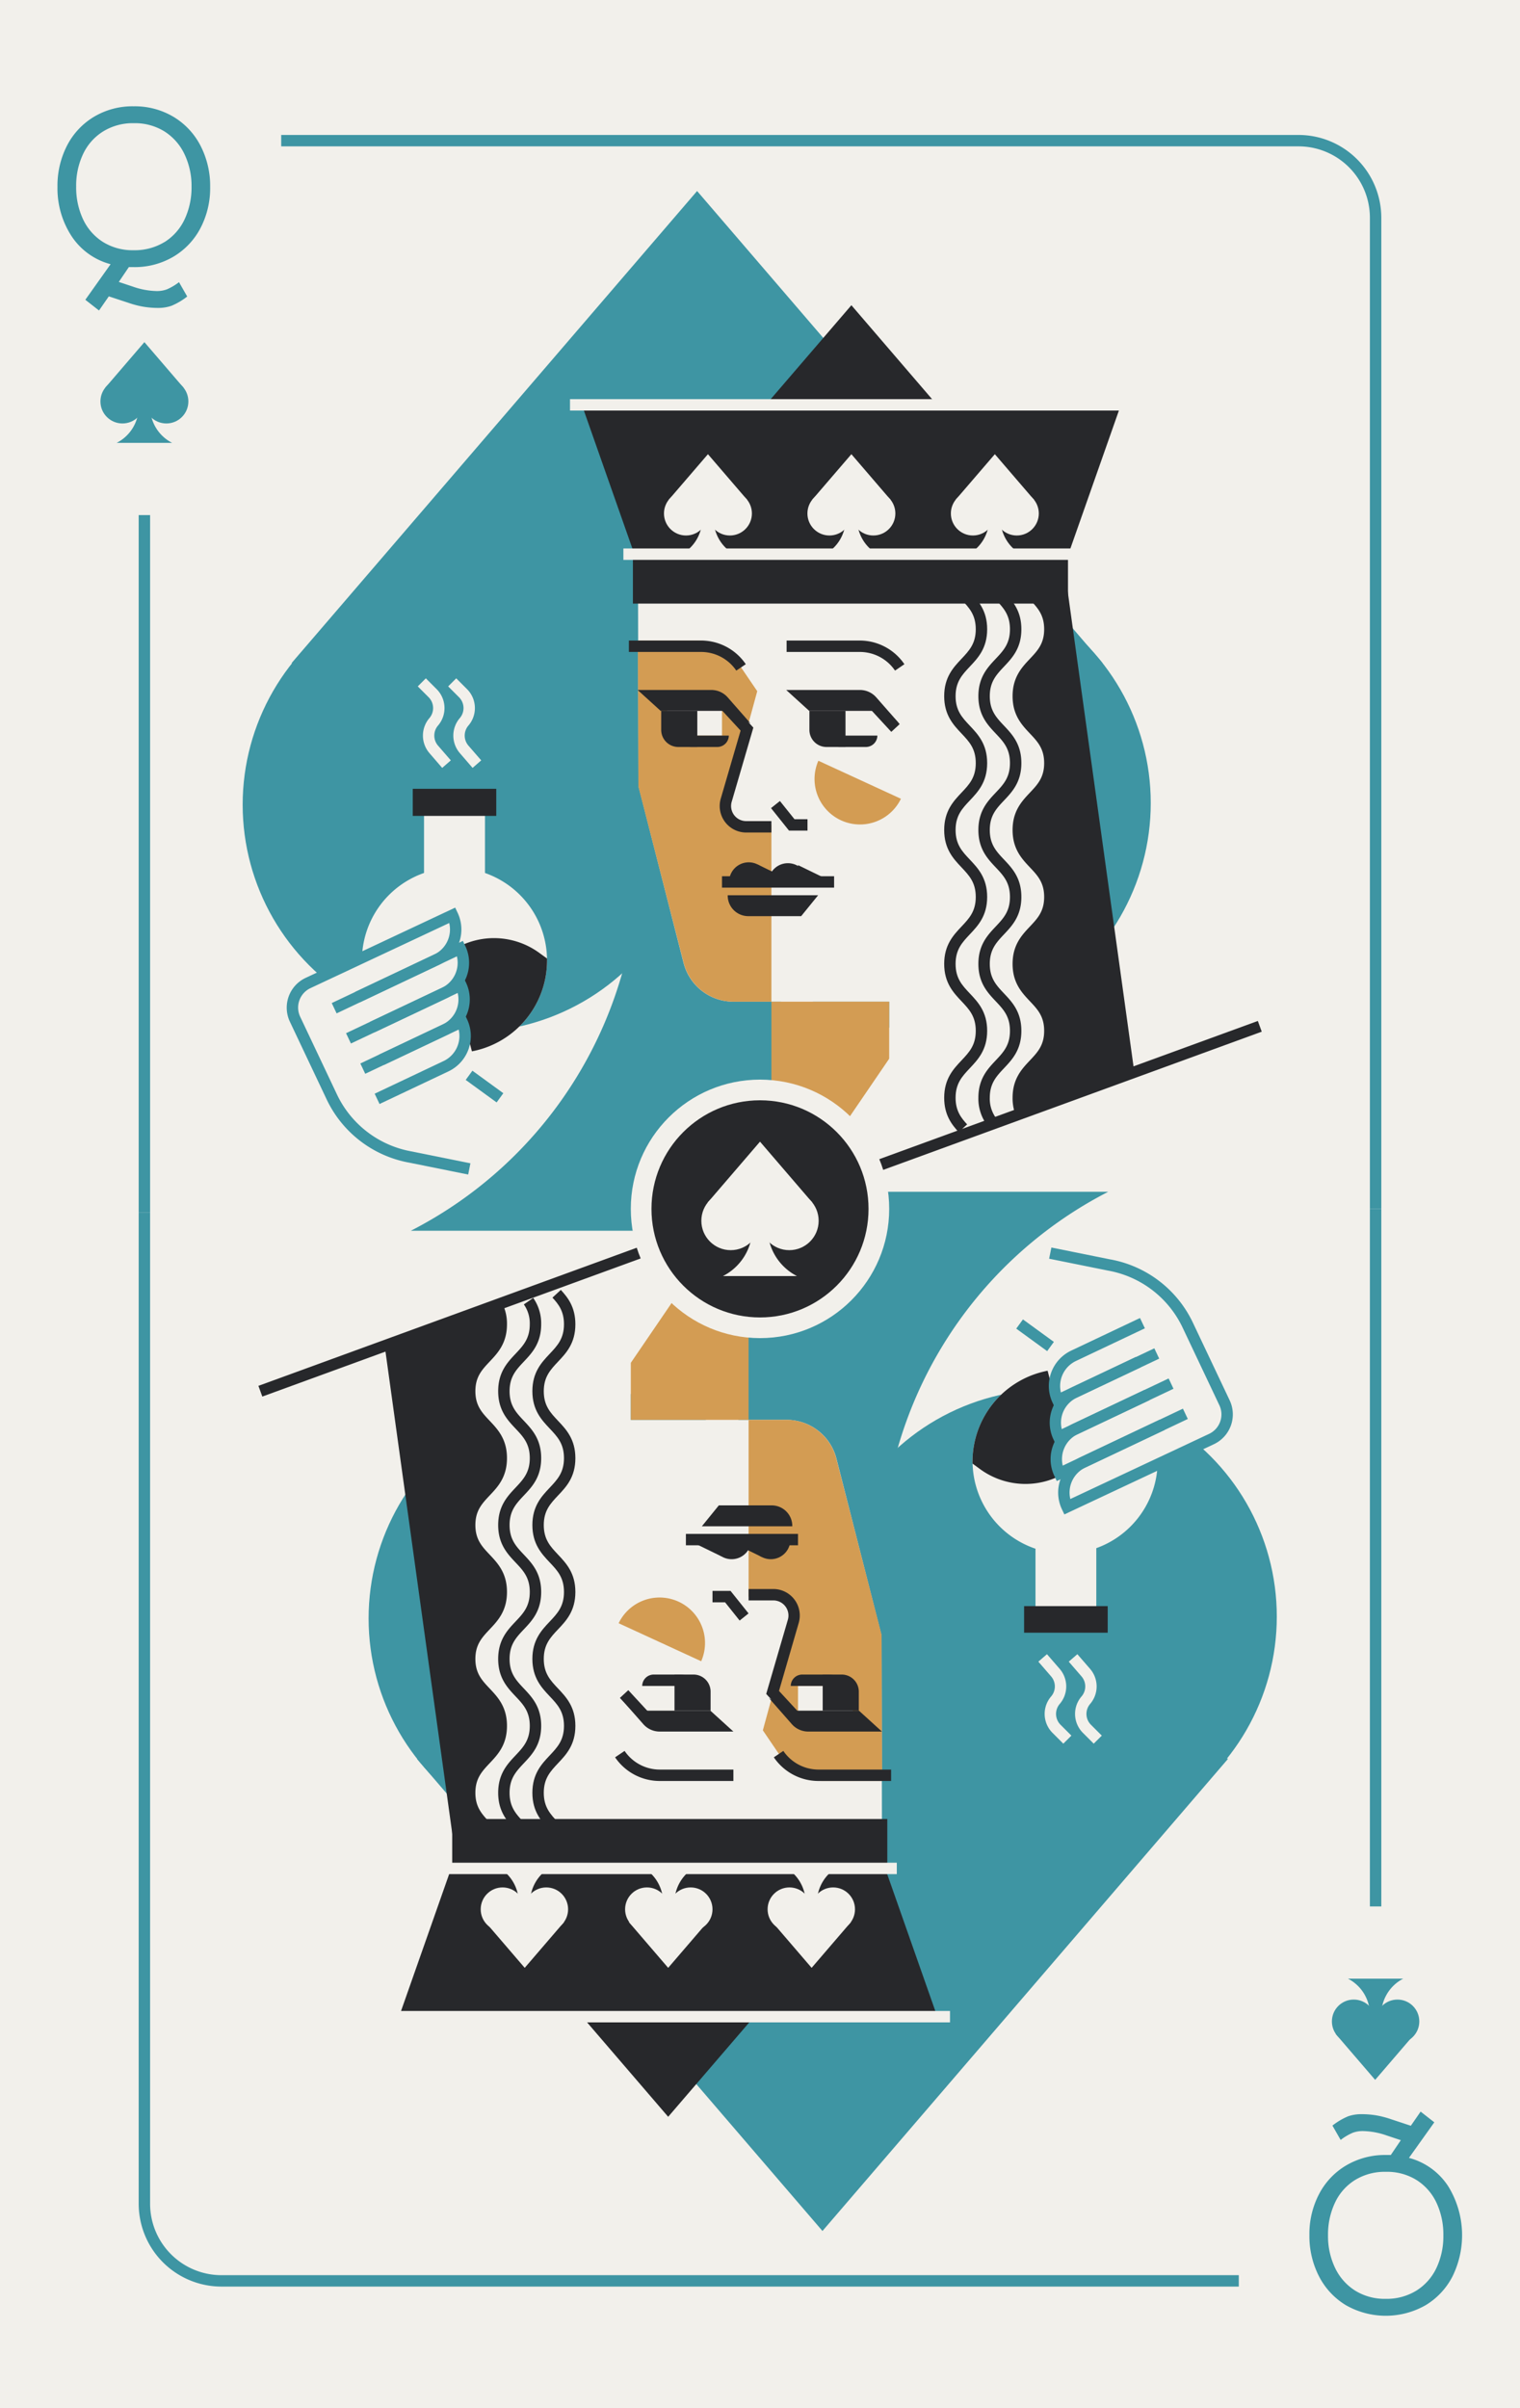 <svg xmlns="http://www.w3.org/2000/svg" viewBox="0 0 800 1267"><defs><style>.cls-1{fill:#f2f0eb;}.cls-2{fill:#3e95a3;}.cls-3{fill:#d39c53;}.cls-4{fill:#27282b;}</style></defs><title>Qs</title><g id="Layer_2" data-name="Layer 2"><rect class="cls-1" width="800" height="1267"/></g><g id="Layer_1" data-name="Layer 1"><polygon class="cls-2" points="580.34 348.9 366.88 416.93 153.43 348.9 366.89 100.5 580.34 348.9"/><circle class="cls-2" cx="247.29" cy="423.36" r="119.57"/><circle class="cls-2" cx="486.09" cy="422.49" r="119.57"/><path class="cls-2" d="M430,647.5H216.25A219.64,219.64,0,0,0,335.82,452V358.52H398V452a219.44,219.44,0,0,0,35.52,119.76Z"/><path class="cls-1" d="M557,527l-89,30V527H386a27.06,27.06,0,0,1-26.23-20.38L336,413.47,335.72,259H556.57Z"/><path class="cls-3" d="M335.71,337H367a25.43,25.43,0,0,1,21,11.14l10.55,15.51L382.7,421.72A9.72,9.72,0,0,0,392.08,434H406v93H386.07a27.08,27.08,0,0,1-26.22-20.33L336,413.85Z"/><path class="cls-4" d="M471.07,352.82A22.42,22.42,0,0,0,452.51,343H414v-6h38.51A28.4,28.4,0,0,1,476,349.45Z"/><path class="cls-4" d="M387.52,352.82A22.4,22.4,0,0,0,369,343H331v-6h38a28.41,28.41,0,0,1,23.52,12.45Z"/><polygon class="cls-3" points="468 556.99 406 647.85 406 527 468 527 468 556.99"/><path class="cls-4" d="M421.67,482H393.84A10.84,10.84,0,0,1,383,471.16V471h47.6Z"/><path class="cls-4" d="M404.38,464H383.74a10.32,10.32,0,0,1,20.64,0Z"/><path class="cls-4" d="M425,464H404.38A10.32,10.32,0,0,1,425,464Z"/><polygon class="cls-4" points="420.01 455.15 438.19 464 420.5 464 420.01 455.15"/><polygon class="cls-4" points="398.85 454.86 417.56 464 399.86 464 398.85 454.86"/><polygon class="cls-1" points="471.57 385 439.07 385 430.4 372 463.98 372 471.57 385"/><polygon class="cls-1" points="380 387 358.58 387 350.01 372 376.79 368.79 380 374.15 380 387"/><path class="cls-4" d="M384,374H347.7l-12.1-11h38.78a11.48,11.48,0,0,1,8.65,3.93l12,13.67Z"/><path class="cls-4" d="M377.53,393H363.74a10.85,10.85,0,0,1-9.71-6h29.56A6.07,6.07,0,0,1,377.53,393Z"/><path class="cls-4" d="M348,374h19a0,0,0,0,1,0,0v19a0,0,0,0,1,0,0H357a9,9,0,0,1-9-9V374a0,0,0,0,1,0,0Z"/><polygon class="cls-1" points="458 387 436.58 387 428.01 372 454.79 368.79 458 374.15 458 387"/><path class="cls-4" d="M461.09,374h-35.2l-12.1-11h38.78a11.48,11.48,0,0,1,8.65,3.93l12,13.67Z"/><path class="cls-4" d="M455.72,393H441.93a10.85,10.85,0,0,1-9.71-6h29.56A6.07,6.07,0,0,1,455.72,393Z"/><path class="cls-4" d="M426,374h19a0,0,0,0,1,0,0v19a0,0,0,0,1,0,0H435a9,9,0,0,1-9-9V374a0,0,0,0,1,0,0Z"/><path class="cls-3" d="M474.17,420.24a23.92,23.92,0,0,1-43.45-20Z"/><path class="cls-4" d="M406,438H392.74a13.94,13.94,0,0,1-13.39-17.84l10.44-35.78-11.7-12.68,4.41-4.07,14,15.17-11.39,39A7.95,7.95,0,0,0,392.74,432H406Z"/><polygon class="cls-4" points="425 437 415.27 437 405.8 425.16 410.48 421.42 418.15 431 425 431 425 437"/><rect class="cls-4" x="380" y="461" width="59" height="6"/><rect class="cls-4" x="461.87" y="366.56" width="6" height="18.95" transform="translate(-131.77 415.05) rotate(-42.71)"/><path class="cls-1" d="M287.92,505.29a48.71,48.71,0,0,1-97.42,0c0-.34,0-.7,0-1a48.71,48.71,0,0,1,97.41,1Z"/><rect class="cls-1" x="223.17" y="420.94" width="32.08" height="47.52"/><rect class="cls-4" x="217.23" y="415" width="43.96" height="14.26"/><path class="cls-4" d="M190.5,505.29a48.71,48.71,0,0,0,97.42,0c0-.34,0-.7,0-1l-4-2.9a40.45,40.45,0,0,0-45.44-1.63,40.4,40.4,0,0,1-38,2.68S190.5,502.87,190.5,505.29Z"/><path class="cls-1" d="M256.74,585.33,243,532.46s3.77-5.39-.39-14.17l-8.83,4.19a17.59,17.59,0,0,0,8.37-23.43l-12.37,5.85a17.59,17.59,0,0,0,8.37-23.43L162,517.24a14.17,14.17,0,0,0-6.75,18.87l19.42,41a56.86,56.86,0,0,0,41.54,31.66l13.51,2.37Z"/><path class="cls-2" d="M184.7,549l-2.57-5.42,50.35-23.84a14.62,14.62,0,0,0,8-16.6l-51,24.16-2.56-5.42,56.7-26.86,1.29,2.71a20.6,20.6,0,0,1-9.8,27.43Z"/><path class="cls-2" d="M192.23,564.93l-2.57-5.42L232.94,539a14.59,14.59,0,0,0,7.95-16.59l-43.64,20.66-2.56-5.42L244,514.3l1.28,2.71a20.61,20.61,0,0,1-9.8,27.42Z"/><path class="cls-2" d="M199.76,580.83l-2.57-5.42,36.22-17.15a14.63,14.63,0,0,0,8-16.59L202,560.33l-2.57-5.42,45.11-21.37,1.28,2.72A20.59,20.59,0,0,1,236,563.68Z"/><path class="cls-2" d="M246.41,617.94l-30.84-6.22a59.9,59.9,0,0,1-43.65-33.32l-19.36-40.89a17.3,17.3,0,0,1,8.23-23l78.78-37,1.28,2.7a20.59,20.59,0,0,1-9.8,27.42l-53.88,25.52-2.57-5.42,53.89-25.52a14.61,14.61,0,0,0,7.94-16.6L163.34,519.9a11.3,11.3,0,0,0-5.36,15l19.36,40.89a53.94,53.94,0,0,0,39.35,30l30.9,6.24Z"/><rect class="cls-2" x="252" y="561.62" width="6" height="20.12" transform="translate(-357.31 441.61) rotate(-53.97)"/><path class="cls-1" d="M232.73,404,226,396.2a14.13,14.13,0,0,1,0-18.4,8.07,8.07,0,0,0-.39-10.95l-5.73-5.73,4.24-4.24,5.73,5.73a14.08,14.08,0,0,1,.68,19.12,8.1,8.1,0,0,0,0,10.54l6.74,7.77Z"/><path class="cls-1" d="M248.73,404,242,396.2a14.13,14.13,0,0,1,0-18.4,8.07,8.07,0,0,0-.39-10.95l-5.73-5.73,4.24-4.24,5.73,5.73a14.08,14.08,0,0,1,.68,19.12,8.1,8.1,0,0,0,0,10.54l6.74,7.77Z"/><path class="cls-4" d="M504.59,595.65c-3.7-4-7.65-9.09-7.65-18.1,0-10,4.85-15.13,9.13-19.67,4-4.26,7.49-7.93,7.49-15.55s-3.47-11.29-7.49-15.55c-4.28-4.53-9.13-9.67-9.13-19.66s4.85-15.14,9.13-19.67c4-4.26,7.49-7.94,7.49-15.55s-3.47-11.29-7.49-15.55c-4.28-4.53-9.13-9.67-9.13-19.67s4.85-15.15,9.13-19.67c4-4.24,7.49-7.91,7.49-15.54s-3.47-11.29-7.49-15.55c-4.28-4.53-9.13-9.67-9.13-19.66s4.85-15.14,9.13-19.67c4-4.26,7.49-7.93,7.49-15.54s-3.47-11.29-7.49-15.55c-4.28-4.53-9.13-9.67-9.13-19.67s4.85-15.13,9.13-19.66c4-4.26,7.49-7.94,7.49-15.55h6c0,10-4.85,15.13-9.13,19.67-4,4.25-7.49,7.93-7.49,15.54s3.47,11.29,7.49,15.55c4.28,4.53,9.13,9.67,9.13,19.67s-4.85,15.13-9.13,19.66c-4,4.26-7.49,7.94-7.49,15.55s3.47,11.28,7.49,15.54c4.28,4.53,9.13,9.67,9.13,19.67s-4.85,15.15-9.13,19.67c-4,4.24-7.49,7.9-7.49,15.54s3.47,11.29,7.49,15.55c4.28,4.53,9.13,9.67,9.13,19.67s-4.85,15.13-9.13,19.67c-4,4.26-7.49,7.93-7.49,15.55s3.47,11.29,7.49,15.55c4.28,4.53,9.13,9.67,9.13,19.66s-4.85,15.14-9.13,19.67c-4,4.26-7.49,7.94-7.49,15.55,0,6.86,2.87,10.55,6.07,14Z"/><path class="cls-4" d="M519.12,591.39a23.27,23.27,0,0,1-4.18-13.84c0-10,4.85-15.13,9.13-19.67,4-4.26,7.49-7.93,7.49-15.55s-3.47-11.29-7.49-15.55c-4.28-4.53-9.13-9.67-9.13-19.66s4.85-15.14,9.13-19.67c4-4.26,7.49-7.94,7.49-15.55s-3.47-11.29-7.49-15.55c-4.28-4.53-9.13-9.67-9.13-19.67s4.85-15.15,9.13-19.67c4-4.24,7.49-7.91,7.49-15.54s-3.47-11.29-7.49-15.55c-4.28-4.53-9.13-9.67-9.13-19.66s4.85-15.14,9.13-19.67c4-4.26,7.49-7.93,7.49-15.54s-3.47-11.29-7.49-15.55c-4.28-4.53-9.13-9.67-9.13-19.67s4.85-15.13,9.13-19.66c4-4.26,7.49-7.94,7.49-15.55h6c0,10-4.85,15.13-9.13,19.67-4,4.25-7.49,7.93-7.49,15.54s3.47,11.29,7.49,15.55c4.28,4.53,9.13,9.67,9.13,19.67s-4.85,15.13-9.13,19.66c-4,4.26-7.49,7.94-7.49,15.55s3.47,11.28,7.49,15.54c4.28,4.53,9.13,9.67,9.13,19.67s-4.85,15.15-9.13,19.67c-4,4.24-7.49,7.9-7.49,15.54s3.47,11.29,7.49,15.55c4.28,4.53,9.13,9.67,9.13,19.67s-4.85,15.13-9.13,19.67c-4,4.26-7.49,7.93-7.49,15.55s3.47,11.29,7.49,15.55c4.28,4.53,9.13,9.67,9.13,19.66s-4.85,15.14-9.13,19.67c-4,4.26-7.49,7.94-7.49,15.55A17.26,17.26,0,0,0,524.06,588Z"/><path class="cls-4" d="M534.84,587.32a24.12,24.12,0,0,1-1.9-9.77c0-10,4.85-15.13,9.13-19.67,4-4.26,7.49-7.93,7.49-15.55s-3.47-11.29-7.49-15.55c-4.28-4.53-9.13-9.67-9.13-19.66s4.85-15.14,9.13-19.67c4-4.26,7.49-7.94,7.49-15.55s-3.47-11.29-7.49-15.55c-4.28-4.53-9.13-9.67-9.13-19.67s4.85-15.13,9.13-19.67c4-4.25,7.49-7.93,7.49-15.54s-3.47-11.29-7.49-15.55c-4.28-4.53-9.13-9.67-9.13-19.66s4.85-15.14,9.13-19.67c4-4.26,7.49-7.93,7.49-15.54s-3.47-11.29-7.49-15.55c-4.28-4.53-9.13-9.67-9.13-19.67s4.85-15.13,9.13-19.66c4-4.26,7.49-7.94,7.49-15.55h6c0,10-4.85,15.13-9.13,19.67-4,4.25-7.49,7.93-7.49,15.54s3.47,11.29,7.49,15.55c4.28,4.53,9.13,9.67,9.13,19.67s-4.85,15.13-9.13,19.66c-4,4.26-7.49,7.94-7.49,15.55s3.47,11.28,7.49,15.54c4.28,4.53,9.13,9.67,9.13,19.67s-4.85,15.13-9.13,19.66c-4,4.26-7.49,7.94-7.49,15.55s3.47,11.29,7.49,15.55c4.28,4.53,9.13,9.67,9.13,19.67s-4.85,15.13-9.13,19.67c-4,4.26-7.49,7.93-7.49,15.55s3.47,11.29,7.49,15.55c4.28,4.53,9.13,9.67,9.13,19.66s-4.85,15.14-9.13,19.67c-4,4.26-7.49,7.94-7.49,15.55a18.28,18.28,0,0,0,1.41,7.39Z"/><path class="cls-4" d="M597,564l-59.68,21.47a21.55,21.55,0,0,1-1.38-7.92c0-17.61,16.62-17.61,16.62-35.22s-16.62-17.61-16.62-35.21,16.62-17.61,16.62-35.22-16.62-17.61-16.62-35.22,16.62-17.61,16.62-35.21-16.62-17.61-16.62-35.21,16.62-17.61,16.62-35.21-16.62-17.61-16.62-35.22S555,278.61,555,261Z"/><polygon class="cls-4" points="526.54 251.87 448.1 276.87 369.65 251.87 448.1 160.58 526.54 251.87"/><polygon class="cls-4" points="590.1 212.56 488.22 212.56 306.1 212.56 342.67 316.56 553.52 316.56 590.1 212.56"/><rect class="cls-4" x="333.1" y="291.56" width="229" height="26"/><rect class="cls-1" x="328.1" y="288.56" width="240" height="6"/><rect class="cls-1" x="300" y="210" width="301" height="6"/><polygon class="cls-1" points="393.28 263.01 372.6 269.61 351.91 263.01 372.6 238.95 393.28 263.01"/><circle class="cls-1" cx="361.05" cy="270.14" r="11.59"/><circle class="cls-1" cx="384.15" cy="270.14" r="11.59"/><path class="cls-1" d="M387.19,292H358A21.3,21.3,0,0,0,369.59,273V264h6V273A21.29,21.29,0,0,0,387.19,292Z"/><polygon class="cls-1" points="468.78 263.01 448.1 269.61 427.41 263.01 448.1 238.95 468.78 263.01"/><circle class="cls-1" cx="436.55" cy="270.14" r="11.59"/><circle class="cls-1" cx="459.65" cy="270.14" r="11.59"/><path class="cls-1" d="M462.69,292H433.5A21.3,21.3,0,0,0,445.09,273V264h6V273A21.29,21.29,0,0,0,462.69,292Z"/><polygon class="cls-1" points="544.28 263.01 523.6 269.61 502.91 263.01 523.6 238.95 544.28 263.01"/><circle class="cls-1" cx="512.05" cy="270.14" r="11.59"/><circle class="cls-1" cx="535.15" cy="270.14" r="11.59"/><path class="cls-1" d="M538.19,292H509A21.3,21.3,0,0,0,520.59,273V264h6V273A21.29,21.29,0,0,0,538.19,292Z"/><path class="cls-2" d="M58.21,139a35.36,35.36,0,0,1-20.7-15,46,46,0,0,1-7.26-25.68,46.11,46.11,0,0,1,5-21.66A37.83,37.83,0,0,1,49.45,61.45a39.47,39.47,0,0,1,20.88-5.52,39.73,39.73,0,0,1,21.06,5.58,38,38,0,0,1,14.22,15.3,46.21,46.21,0,0,1,5,21.6,45.32,45.32,0,0,1-5.1,21.6,37.87,37.87,0,0,1-14.28,15.06,40.17,40.17,0,0,1-20.94,5.46H67.81l-5.28,7.8,7.56,2.52a39.75,39.75,0,0,0,12.48,2.28,15,15,0,0,0,5.28-.9,29.59,29.59,0,0,0,6.36-3.78L98.53,156a35.32,35.32,0,0,1-8.22,4.86,20.76,20.76,0,0,1-7,1.14,46.73,46.73,0,0,1-7.68-.6,49.14,49.14,0,0,1-7.8-2l-10.56-3.48-5.16,7.44-7.2-5.64Zm28.38-11.64a28.24,28.24,0,0,0,10.56-11.94,39.42,39.42,0,0,0,3.66-17.22,38.6,38.6,0,0,0-3.72-17.1A28.65,28.65,0,0,0,86.53,69.13a29.47,29.47,0,0,0-16.08-4.32,29.75,29.75,0,0,0-16.14,4.32A28.06,28.06,0,0,0,43.75,81a38.75,38.75,0,0,0-3.66,17.16,39.44,39.44,0,0,0,3.6,17.16,28.32,28.32,0,0,0,10.44,11.94,29.39,29.39,0,0,0,16.2,4.38A30,30,0,0,0,86.59,127.33Z"/><rect class="cls-2" x="73" y="271" width="6" height="367"/><path class="cls-2" d="M727,636h-6V114.54A37.58,37.58,0,0,0,683.46,77H148V71H683.46A43.59,43.59,0,0,1,727,114.54Z"/><polygon class="cls-2" points="96.68 204.07 76 210.66 55.32 204.07 76 180 96.68 204.07"/><circle class="cls-2" cx="64.45" cy="211.2" r="11.59"/><circle class="cls-2" cx="87.55" cy="211.2" r="11.59"/><path class="cls-2" d="M90.6,233H61.4A21.27,21.27,0,0,0,73,214.06V205h6v9.06A21.27,21.27,0,0,0,90.6,233Z"/><polygon class="cls-2" points="219.43 925.35 432.88 857.32 646.33 925.35 432.88 1173.75 219.43 925.35"/><circle class="cls-2" cx="552.5" cy="850.5" r="119.5"/><circle class="cls-2" cx="313.5" cy="851.5" r="119.5"/><path class="cls-2" d="M370,627H583.3A219.48,219.48,0,0,0,464,822.28V916H402V822.53a219.8,219.8,0,0,0-35.45-119.77Z"/><path class="cls-1" d="M242.56,747,332,717v30h82a27.06,27.06,0,0,1,26.23,20.38L464,860.53l.28,154.47H243Z"/><path class="cls-3" d="M464.29,937H433.05a25.43,25.43,0,0,1-21-11.14l-10.55-15.51,15.84-58.07A9.72,9.72,0,0,0,407.92,840H394V747h19.93a27.08,27.08,0,0,1,26.22,20.33L464,860.15Z"/><path class="cls-4" d="M386,937H347.25a28.43,28.43,0,0,1-23.52-12.45l5-3.37A22.41,22.41,0,0,0,347.25,931H386Z"/><path class="cls-4" d="M469,937H430.8a28.4,28.4,0,0,1-23.52-12.45l5-3.37A22.42,22.42,0,0,0,430.8,931H469Z"/><polygon class="cls-3" points="332 717.01 394 626.15 394 747 332 747 332 717.01"/><path class="cls-4" d="M378.33,792h27.83A10.84,10.84,0,0,1,417,802.84V803H369.4Z"/><path class="cls-4" d="M395.39,810H416a10.32,10.32,0,0,1-20.64,0Z"/><path class="cls-4" d="M374.75,810h20.64a10.32,10.32,0,0,1-20.64,0Z"/><polygon class="cls-4" points="379.75 818.85 361.57 810 379.26 810 379.75 818.85"/><polygon class="cls-4" points="400.92 819.14 382.21 810 399.9 810 400.92 819.14"/><polygon class="cls-1" points="328.2 889 360.7 889 369.37 902 335.78 902 328.2 889"/><polygon class="cls-1" points="420 887 441.42 887 449.99 902 423.21 905.21 420 899.85 420 887"/><path class="cls-4" d="M415.77,900h36.3l12.1,11H425.39a11.5,11.5,0,0,1-8.66-3.93l-12-13.67Z"/><path class="cls-4" d="M422.24,881H436a10.85,10.85,0,0,1,9.71,6H416.18A6.06,6.06,0,0,1,422.24,881Z"/><path class="cls-4" d="M433,881h19a0,0,0,0,1,0,0v19a0,0,0,0,1,0,0H442a9,9,0,0,1-9-9V881A0,0,0,0,1,433,881Z" transform="translate(885 1781) rotate(180)"/><polygon class="cls-1" points="342 887 363.42 887 371.99 902 345.21 905.21 342 899.85 342 887"/><path class="cls-4" d="M338.68,900h35.2L386,911H347.2a11.47,11.47,0,0,1-8.65-3.93l-12-13.67Z"/><path class="cls-4" d="M344.05,881h13.79a10.85,10.85,0,0,1,9.71,6H338A6.06,6.06,0,0,1,344.05,881Z"/><path class="cls-4" d="M355,881h19a0,0,0,0,1,0,0v19a0,0,0,0,1,0,0H364a9,9,0,0,1-9-9V881A0,0,0,0,1,355,881Z" transform="translate(729 1781) rotate(180)"/><path class="cls-3" d="M325.6,854a23.92,23.92,0,0,1,43.45,20Z"/><path class="cls-4" d="M417.27,906.37l-14-15.17,11.38-39A7.95,7.95,0,0,0,407,842H394v-6h13a13.94,13.94,0,0,1,13.38,17.84L410,889.62l11.7,12.68Z"/><polygon class="cls-4" points="389.28 852.59 381.62 843 375 843 375 837 384.5 837 393.97 848.84 389.28 852.59"/><rect class="cls-4" x="361" y="807" width="59" height="6"/><rect class="cls-4" x="331.89" y="888.75" width="6" height="18.95" transform="translate(-520.43 465.35) rotate(-42.71)"/><path class="cls-1" d="M511.85,769a48.71,48.71,0,0,1,97.42,0c0,.35,0,.7,0,1a48.71,48.71,0,0,1-97.4-1Z"/><rect class="cls-1" x="545" y="806" width="32" height="48" transform="translate(1122 1660) rotate(180)"/><rect class="cls-4" x="539" y="845" width="44" height="14" transform="translate(1122 1704) rotate(180)"/><path class="cls-4" d="M609.27,769a48.71,48.71,0,0,0-97.42,0c0,.35,0,.7,0,1l3.95,2.9a40.48,40.48,0,0,0,45.45,1.62,40.4,40.4,0,0,1,38-2.68S609.27,771.39,609.27,769Z"/><path class="cls-1" d="M543,688.92l13.74,52.87s-3.76,5.39.4,14.17l8.83-4.18a17.59,17.59,0,0,0-8.37,23.43L570,769.35a17.6,17.6,0,0,0-8.38,23.43L637.81,757a14.17,14.17,0,0,0,6.74-18.87l-19.42-41a56.87,56.87,0,0,0-41.53-31.66l-13.52-2.37Z"/><path class="cls-2" d="M556.2,779.2l-1.28-2.71a20.6,20.6,0,0,1,9.8-27.42l50.35-23.85,2.56,5.42-50.35,23.85a14.61,14.61,0,0,0-7.94,16.59l51-24.16,2.57,5.43Z"/><path class="cls-2" d="M555.74,760l-1.28-2.71a20.6,20.6,0,0,1,9.79-27.42l43.29-20.5,2.56,5.42-43.28,20.5a14.59,14.59,0,0,0-8,16.59l43.64-20.66,2.57,5.42Z"/><path class="cls-2" d="M555.28,740.71,554,738a20.59,20.59,0,0,1,9.8-27.43L600,693.42l2.57,5.42L566.36,716a14.6,14.6,0,0,0-8,16.6l39.41-18.67,2.57,5.43Z"/><path class="cls-2" d="M560.19,796.76l-1.28-2.7a20.59,20.59,0,0,1,9.8-27.42l53.88-25.52,2.57,5.42-53.88,25.52a14.6,14.6,0,0,0-7.95,16.6l73.09-34.31a11.31,11.31,0,0,0,5.37-15l-19.37-40.89a53.92,53.92,0,0,0-39.34-30l-30.91-6.24,1.19-5.88,30.83,6.22a59.9,59.9,0,0,1,43.65,33.32l19.37,40.89a17.32,17.32,0,0,1-8.23,23Z"/><rect class="cls-2" x="541.76" y="692.52" width="6" height="20.12" transform="translate(-343.85 729.79) rotate(-53.97)"/><path class="cls-1" d="M575.64,917.37l-5.73-5.73a14.09,14.09,0,0,1-.68-19.12,8.08,8.08,0,0,0,0-10.53l-6.73-7.77,4.53-3.93,6.74,7.77a14.12,14.12,0,0,1,0,18.39,8.07,8.07,0,0,0,.39,10.95l5.73,5.73Z"/><path class="cls-1" d="M559.64,917.37l-5.73-5.73a14.09,14.09,0,0,1-.68-19.12,8.08,8.08,0,0,0,0-10.53l-6.73-7.77,4.53-3.93,6.74,7.77a14.12,14.12,0,0,1,0,18.39,8.07,8.07,0,0,0,.39,10.95l5.73,5.73Z"/><path class="cls-4" d="M286.2,1013.63h-6c0-10,4.86-15.13,9.14-19.66,4-4.26,7.49-7.94,7.49-15.55s-3.47-11.29-7.5-15.55c-4.27-4.53-9.13-9.67-9.13-19.66s4.86-15.14,9.14-19.67c4-4.26,7.49-7.93,7.49-15.54s-3.47-11.29-7.5-15.55c-4.27-4.53-9.13-9.67-9.13-19.67s4.86-15.15,9.14-19.67c4-4.24,7.49-7.9,7.49-15.54s-3.47-11.29-7.5-15.55c-4.27-4.53-9.13-9.67-9.13-19.67s4.86-15.13,9.13-19.66c4-4.26,7.5-7.94,7.5-15.55s-3.47-11.29-7.5-15.55c-4.28-4.54-9.13-9.67-9.13-19.67s4.85-15.14,9.13-19.67c4-4.26,7.5-7.94,7.5-15.55,0-6.86-2.87-10.55-6.07-14l4.41-4.06c3.71,4,7.66,9.08,7.66,18.09,0,10-4.85,15.14-9.13,19.67-4,4.26-7.5,7.94-7.5,15.55s3.48,11.29,7.5,15.55c4.28,4.53,9.13,9.67,9.13,19.67S298,782.27,293.7,786.8c-4,4.26-7.5,7.94-7.5,15.55s3.48,11.29,7.5,15.55c4.28,4.54,9.13,9.67,9.13,19.67s-4.85,15.15-9.14,19.67c-4,4.24-7.49,7.91-7.49,15.54s3.48,11.29,7.5,15.55c4.28,4.53,9.13,9.67,9.13,19.67s-4.85,15.13-9.13,19.66c-4,4.26-7.5,7.94-7.5,15.55s3.48,11.28,7.5,15.54c4.28,4.54,9.13,9.67,9.13,19.67s-4.85,15.13-9.13,19.67C289.68,1002.34,286.2,1006,286.2,1013.63Z"/><path class="cls-4" d="M268.2,1013.63h-6c0-10,4.86-15.13,9.14-19.66,4-4.26,7.49-7.94,7.49-15.55s-3.47-11.29-7.5-15.55c-4.27-4.53-9.13-9.67-9.13-19.66s4.86-15.14,9.14-19.67c4-4.26,7.49-7.93,7.49-15.54s-3.47-11.29-7.5-15.55c-4.27-4.53-9.13-9.67-9.13-19.67s4.86-15.15,9.14-19.67c4-4.24,7.49-7.9,7.49-15.54s-3.47-11.29-7.5-15.55c-4.27-4.53-9.13-9.67-9.13-19.67s4.86-15.13,9.13-19.66c4-4.26,7.5-7.94,7.5-15.55s-3.47-11.29-7.5-15.55c-4.28-4.54-9.13-9.67-9.13-19.67s4.85-15.14,9.13-19.67c4-4.26,7.5-7.94,7.5-15.55a17.28,17.28,0,0,0-3.12-10.43l4.94-3.41a23.29,23.29,0,0,1,4.18,13.84c0,10-4.85,15.14-9.13,19.67-4,4.26-7.5,7.94-7.5,15.55s3.48,11.29,7.5,15.55c4.28,4.53,9.13,9.67,9.13,19.67S280,782.27,275.7,786.8c-4,4.26-7.5,7.94-7.5,15.55s3.48,11.29,7.5,15.55c4.28,4.54,9.13,9.67,9.13,19.67s-4.85,15.15-9.14,19.67c-4,4.24-7.49,7.91-7.49,15.54s3.48,11.29,7.5,15.55c4.28,4.53,9.13,9.67,9.13,19.67s-4.85,15.13-9.13,19.66c-4,4.26-7.5,7.94-7.5,15.55s3.48,11.28,7.5,15.54c4.28,4.54,9.13,9.67,9.13,19.67s-4.85,15.13-9.13,19.67C271.68,1002.34,268.2,1006,268.2,1013.63Z"/><path class="cls-4" d="M250.2,1013.63h-6c0-10,4.86-15.13,9.14-19.66,4-4.26,7.49-7.94,7.49-15.55s-3.47-11.29-7.5-15.55c-4.27-4.53-9.13-9.67-9.13-19.66s4.86-15.14,9.14-19.67c4-4.26,7.49-7.93,7.49-15.54s-3.47-11.29-7.5-15.55c-4.27-4.53-9.13-9.67-9.13-19.67s4.86-15.13,9.13-19.66c4-4.26,7.5-7.94,7.5-15.55s-3.47-11.29-7.5-15.55c-4.27-4.53-9.13-9.67-9.13-19.67s4.86-15.13,9.13-19.66c4-4.26,7.5-7.94,7.5-15.55s-3.47-11.29-7.5-15.55c-4.28-4.54-9.13-9.67-9.13-19.67s4.85-15.14,9.13-19.67c4-4.26,7.5-7.94,7.5-15.55a18.19,18.19,0,0,0-1.41-7.38l5.5-2.39a24,24,0,0,1,1.91,9.77c0,10-4.85,15.14-9.13,19.67-4,4.26-7.5,7.94-7.5,15.55s3.48,11.29,7.5,15.55c4.28,4.53,9.13,9.67,9.13,19.67S262,782.27,257.7,786.8c-4,4.26-7.5,7.94-7.5,15.55s3.48,11.29,7.5,15.55c4.28,4.54,9.13,9.67,9.13,19.67s-4.85,15.14-9.13,19.67c-4,4.26-7.5,7.93-7.5,15.54s3.48,11.29,7.5,15.55c4.28,4.53,9.13,9.67,9.13,19.67s-4.85,15.13-9.13,19.66c-4,4.26-7.5,7.94-7.5,15.55s3.48,11.28,7.5,15.54c4.28,4.54,9.13,9.67,9.13,19.67s-4.85,15.13-9.13,19.67C253.68,1002.34,250.2,1006,250.2,1013.63Z"/><path class="cls-4" d="M202.77,710.25l59.67-21.46a21.25,21.25,0,0,1,1.39,7.91c0,17.61-16.63,17.61-16.63,35.22s16.63,17.61,16.63,35.22-16.63,17.61-16.63,35.21,16.63,17.61,16.63,35.22-16.63,17.61-16.63,35.21,16.63,17.61,16.63,35.22-16.63,17.6-16.63,35.21,16.63,17.6,16.63,35.21-19.06,17.23-19.06,34.83Z"/><polygon class="cls-4" points="273.22 1022.38 351.67 997.38 430.12 1022.38 351.67 1113.67 273.22 1022.38"/><polygon class="cls-4" points="209.67 1062 311.54 1062 493.67 1062 457.1 958 246.24 958 209.67 1062"/><rect class="cls-4" x="238" y="957" width="229" height="26" transform="translate(705 1940) rotate(180)"/><rect class="cls-1" x="232" y="980" width="240" height="6"/><rect class="cls-1" x="199" y="1058" width="301" height="6"/><polygon class="cls-1" points="406.49 1011.24 427.17 1004.65 447.85 1011.24 427.17 1035.31 406.49 1011.24"/><circle class="cls-1" cx="438.5" cy="1004.5" r="11.5"/><circle class="cls-1" cx="415.5" cy="1004.5" r="11.5"/><path class="cls-1" d="M412.45,982h29.1A21.26,21.26,0,0,0,430,1000.91V1010h-6v-9.09A21.26,21.26,0,0,0,412.45,982Z"/><polygon class="cls-1" points="330.99 1011.24 351.67 1004.65 372.35 1011.24 351.67 1035.31 330.99 1011.24"/><circle class="cls-1" cx="363.5" cy="1004.5" r="11.5"/><circle class="cls-1" cx="340.5" cy="1004.5" r="11.5"/><path class="cls-1" d="M337.45,982h29.1A21.26,21.26,0,0,0,355,1000.91V1010h-6v-9.09A21.26,21.26,0,0,0,337.45,982Z"/><polygon class="cls-1" points="255.49 1011.24 276.17 1004.65 296.85 1011.24 276.17 1035.31 255.49 1011.24"/><circle class="cls-1" cx="287.5" cy="1004.5" r="11.5"/><circle class="cls-1" cx="264.5" cy="1004.5" r="11.5"/><path class="cls-1" d="M261.45,982h29.1A21.26,21.26,0,0,0,279,1000.91V1010h-6v-9.09A21.26,21.26,0,0,0,261.45,982Z"/><path class="cls-2" d="M741.56,1135.29a35.35,35.35,0,0,1,20.7,15,49.05,49.05,0,0,1,2.22,47.34,37.8,37.8,0,0,1-14.16,15.17,42.36,42.36,0,0,1-41.94,0,38,38,0,0,1-14.22-15.3,46.24,46.24,0,0,1-5-21.6,45.26,45.26,0,0,1,5.1-21.6,37.67,37.67,0,0,1,14.28-15.06,40.08,40.08,0,0,1,20.94-5.47H732l5.28-7.79-7.56-2.52a39.8,39.8,0,0,0-12.48-2.28,14.93,14.93,0,0,0-5.28.9,29.47,29.47,0,0,0-6.36,3.77l-4.32-7.55a35.59,35.59,0,0,1,8.22-4.87,20.92,20.92,0,0,1,7-1.13,46.73,46.73,0,0,1,7.68.6,50.14,50.14,0,0,1,7.8,2l10.56,3.49,5.16-7.44,7.2,5.63Zm-28.38,11.64a28,28,0,0,0-10.56,11.94,39.2,39.2,0,0,0-3.66,17.21,38.54,38.54,0,0,0,3.72,17.11,28.71,28.71,0,0,0,10.56,11.94,29.47,29.47,0,0,0,16.08,4.32,29.78,29.78,0,0,0,16.14-4.32A28.19,28.19,0,0,0,756,1193.25a38.93,38.93,0,0,0,3.66-17.17,39.36,39.36,0,0,0-3.6-17.15A28.2,28.2,0,0,0,745.64,1147a29.31,29.31,0,0,0-16.2-4.38A29.92,29.92,0,0,0,713.18,1146.93Z"/><rect class="cls-2" x="721" y="636" width="6" height="367"/><path class="cls-2" d="M652,1203H116.54A43.59,43.59,0,0,1,73,1159.46V638h6v521.46A37.58,37.58,0,0,0,116.54,1197H652Z"/><polygon class="cls-2" points="703.08 1070.18 723.77 1063.59 744.45 1070.18 723.77 1094.25 703.08 1070.18"/><circle class="cls-2" cx="735.5" cy="1063.5" r="11.5"/><circle class="cls-2" cx="712.5" cy="1063.5" r="11.5"/><path class="cls-2" d="M709.45,1041h29.1A21.26,21.26,0,0,0,727,1059.91V1069h-6v-9.09A21.26,21.26,0,0,0,709.45,1041Z"/><rect class="cls-4" x="120.03" y="633" width="559.95" height="6" transform="translate(-193.77 175.63) rotate(-20.05)"/><circle class="cls-1" cx="400" cy="636" r="68"/><circle class="cls-4" cx="400" cy="636" r="57.12"/><polygon class="cls-1" points="427.6 632.75 400 641.55 372.4 632.75 400 600.64 427.6 632.75"/><circle class="cls-1" cx="384.59" cy="642.27" r="15.46"/><circle class="cls-1" cx="415.41" cy="642.27" r="15.46"/><path class="cls-1" d="M419.48,671.36h-39A28.4,28.4,0,0,0,396,646.08V634h8v12.08a28.4,28.4,0,0,0,15.46,25.28Z"/></g></svg>